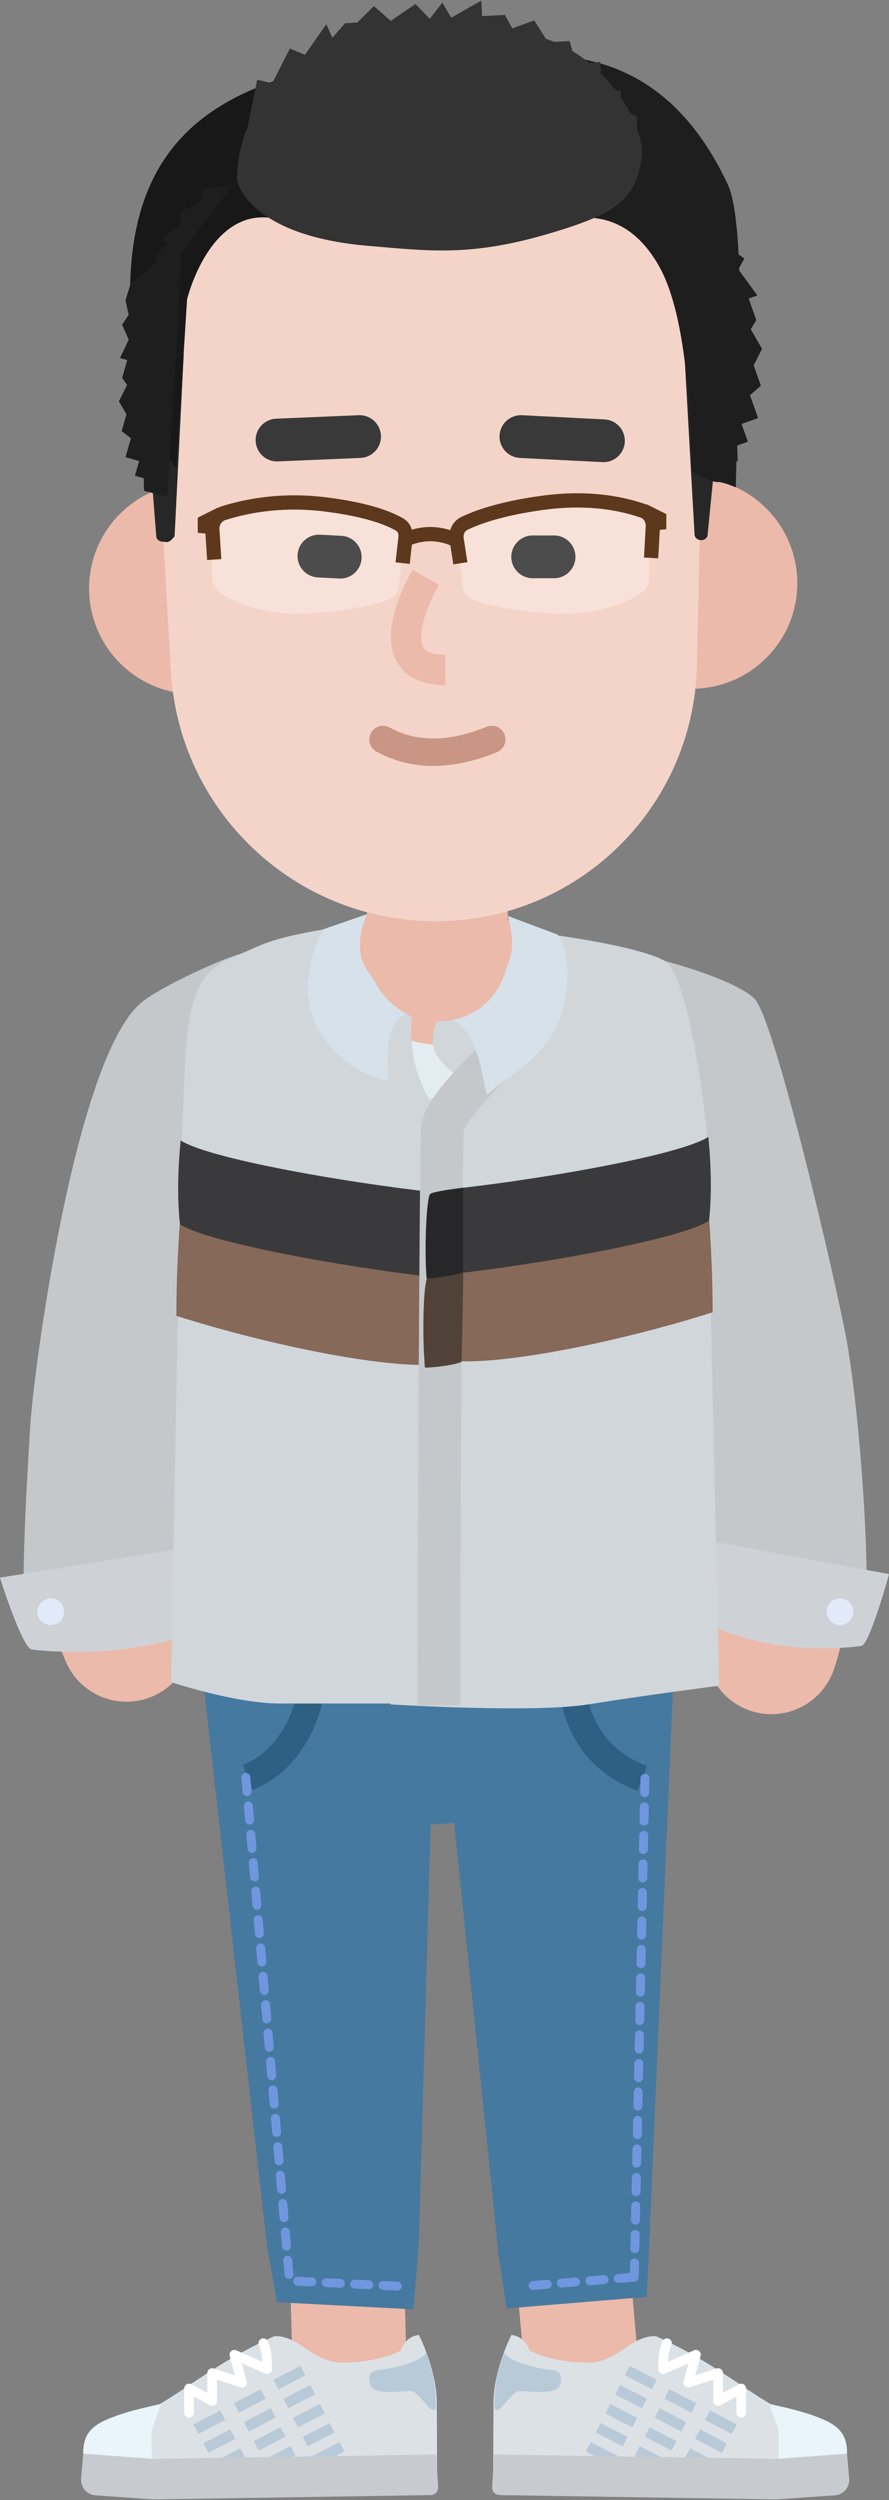 <?xml version="1.0" encoding="UTF-8"?>
<svg width="499px" height="1403px" viewBox="0 0 499 1403" version="1.1" xmlns="http://www.w3.org/2000/svg" xmlns:xlink="http://www.w3.org/1999/xlink">
    <rect x="0" y="0" width="499" height="1403" fill="#808080" stroke="none"/>
    <!-- Generator: Sketch 55.2 (78181) - https://sketchapp.com -->
    <title>gee_me_096</title>
    <desc>Created with Sketch.</desc>
    <g id="GEE!-ME" stroke="none" stroke-width="1" fill="none" fill-rule="evenodd">
        <g id="gee_me_096" transform="translate(-351, -99)" fill-rule="nonzero">
            <g transform="translate(351, 99)">
                <g id="lower-limb" transform="translate(45.492, 908)">
                    <path d="M188.653,115.92 C252.436,115.92 304.143,91.43 304.143,61.214 C304.143,31.001 252.436,6.508 188.653,6.508 C124.869,6.508 73.162,31.001 73.162,61.214 C73.162,91.43 124.869,115.92 188.653,115.92 Z" id="Path" fill="#46799F"></path>
                    <path d="M235.634,272.337 L250.634,440.837 C252.201,458.441 267.742,471.441 285.345,469.874 C302.949,468.307 315.949,452.766 314.382,435.163 L299.382,266.663 C297.815,249.059 282.274,236.059 264.67,237.626 C247.067,239.193 234.067,254.734 235.634,272.337 Z" id="Path" fill="#EBBAAA"></path>
                    <path d="M114.518,269.895 L118.518,412.895 C119.013,430.561 133.734,444.482 151.401,443.987 C169.067,443.493 182.988,428.771 182.493,411.105 L178.493,268.105 C177.999,250.439 163.277,236.518 145.611,237.013 C127.945,237.507 114.024,252.229 114.518,269.895 Z" id="Path" fill="#EBBAAA"></path>
                    <path d="M12.272,492.26 C12.071,469.31 15.198,455.35 35.147,445.98 C55.097,436.6 73.888,418.57 108.402,403.11 C108.402,403.11 112.945,402.25 120.34,406.25 C126.651,409.67 134.756,418.04 146.97,417.93 C160.233,417.81 172.051,415 179.394,411.15 C182.567,402.46 189.604,402.4 189.604,402.4 C189.604,402.4 199.514,421.26 199.679,440.21 C199.844,459.16 199.827,490.63 199.827,490.63 L12.272,492.26 Z" id="Path" fill="#DCE1E6"></path>
                    <path d="M87.154,410.993 C85.067,410.072 82.846,411.99 83.452,414.19 L86.448,425.052 L74.442,421.174 C72.694,420.61 70.903,421.913 70.903,423.75 L70.903,434.905 L61.906,430.03 C60.103,429.053 57.91,430.359 57.91,432.41 L57.91,445.95 C57.91,447.445 59.122,448.657 60.617,448.657 C62.112,448.657 63.324,447.445 63.324,445.95 L63.324,436.955 L72.32,441.83 C74.124,442.807 76.317,441.501 76.317,439.45 L76.317,427.469 L89.56,431.746 C91.61,432.408 93.574,430.527 93.001,428.45 L90.188,418.249 L103.375,424.067 C105.165,424.856 107.175,423.546 107.175,421.59 L107.172,420.564 L107.162,419.466 C107.119,416.29 106.955,414.14 106.492,411.611 C106.11,409.528 105.551,407.614 104.776,405.87 C104.169,404.504 102.569,403.889 101.203,404.497 C99.837,405.104 99.222,406.704 99.829,408.07 C100.417,409.392 100.858,410.901 101.167,412.587 C101.424,413.992 101.576,415.292 101.662,416.821 L101.691,417.406 L87.154,410.993 Z" id="Path" fill="#FFFFFF"></path>
                    <path d="M193.794,412.38 C189.941,417.61 176.049,420.74 170.822,421.51 C165.596,422.28 159.995,421.61 162.236,430.25 C163.821,436.36 179.051,433.89 185.006,433.84 C189.848,433.8 196.638,448.43 199.166,443.46 C199.166,426.46 195.959,417.26 193.794,412.38 Z" id="Path" fill="#B8CAD8"></path>
                    <path d="M19.819,447.73 C25.94,445.51 32.422,443.83 44.849,441.02 L39.568,456.22 L39.719,473.55 L4.347,473.85 C2.903,473.87 0.324,471.94 1.555,464.13 C3.094,454.38 11.122,450.89 19.819,447.73 Z" id="Path" fill="#EAF4FB"></path>
                    <path d="M63.139,452.589 L65.926,457.902 L80.98,450.004 L78.193,444.691 L63.139,452.589 Z M68.714,463.215 L71.501,468.529 L86.555,460.631 L83.768,455.318 L68.714,463.215 Z M74.288,473.842 L77.076,479.155 L92.13,471.257 L89.343,465.944 L74.288,473.842 Z" id="Path" fill="#B8CAD8"></path>
                    <path d="M85.836,440.691 L88.617,446.007 L103.68,438.126 L100.898,432.809 L85.836,440.691 Z M91.399,451.323 L94.181,456.639 L109.243,448.758 L106.462,443.442 L91.399,451.323 Z M96.962,461.956 L99.744,467.272 L114.807,459.391 L112.025,454.074 L96.962,461.956 Z M102.526,472.588 L105.307,477.904 L120.37,470.023 L117.588,464.707 L102.526,472.588 Z" id="Path" fill="#B8CAD8"></path>
                    <path d="M108.04,427.502 L110.78,432.839 L125.904,425.076 L123.164,419.738 L108.04,427.502 Z M113.52,438.177 L116.26,443.515 L131.384,435.752 L128.644,430.414 L113.52,438.177 Z M119,448.853 L121.74,454.191 L136.864,446.428 L134.124,441.09 L119,448.853 Z M124.48,459.529 L127.22,464.867 L142.344,457.103 L139.604,451.765 L124.48,459.529 Z M129.96,470.204 L132.7,475.542 L147.824,467.779 L145.084,462.441 L129.96,470.204 Z" id="Path" fill="#B8CAD8"></path>
                    <path d="M200.42,487.67 L199.393,469.44 L40.788,471.91 L1.241,469.01 L0.033,482.98 C-0.384,487.81 3.234,492.04 8.065,492.37 L40.986,494.65 L196.163,492.24 C198.624,492.2 200.559,490.12 200.42,487.67 Z" id="Path" fill="#C7CBCF"></path>
                    <path d="M418.92,492.26 C419.12,469.31 415.994,455.35 396.044,445.98 C376.094,436.6 357.303,418.57 322.789,403.11 C322.789,403.11 318.246,402.25 310.851,406.25 C304.541,409.67 296.435,418.04 284.221,417.93 C270.959,417.81 259.14,415 251.797,411.15 C248.625,402.46 241.587,402.4 241.587,402.4 C241.587,402.4 231.678,421.26 231.512,440.21 C231.347,459.16 231.363,490.63 231.363,490.63 L418.92,492.26 Z" id="Path" fill="#DCE1E6"></path>
                    <path d="M338.19,428.45 C337.617,430.527 339.581,432.408 341.631,431.746 L354.874,427.469 L354.874,439.45 C354.874,441.501 357.067,442.807 358.87,441.83 L367.867,436.955 L367.867,445.95 C367.867,447.445 369.079,448.657 370.574,448.657 C372.069,448.657 373.281,447.445 373.281,445.95 L373.281,432.41 C373.281,430.359 371.088,429.053 369.284,430.03 L360.288,434.905 L360.288,423.75 C360.288,421.913 358.497,420.61 356.749,421.174 L344.743,425.052 L347.739,414.19 C348.346,411.99 346.125,410.072 344.037,410.993 L329.5,417.406 C329.578,415.615 329.734,414.168 330.024,412.587 C330.333,410.901 330.774,409.393 331.362,408.07 C331.97,406.704 331.355,405.104 329.989,404.497 C328.623,403.889 327.023,404.504 326.416,405.87 C325.64,407.613 325.081,409.528 324.699,411.61 C324.139,414.665 324.016,417.167 324.016,421.59 C324.016,423.546 326.026,424.856 327.815,424.067 L341.004,418.249 L338.19,428.45 Z" id="Path" fill="#FFFFFF"></path>
                    <path d="M237.398,412.38 C241.25,417.61 255.142,420.74 260.369,421.51 C265.596,422.28 271.196,421.61 268.955,430.25 C267.371,436.36 252.14,433.89 246.185,433.84 C241.344,433.8 234.554,448.43 232.025,443.46 C232.025,426.46 235.232,417.26 237.398,412.38 Z" id="Path" fill="#B8CAD8"></path>
                    <path d="M411.372,447.73 C405.252,445.51 398.77,443.83 386.342,441.02 L391.624,456.22 L391.472,473.55 L426.845,473.85 C428.288,473.87 430.868,471.94 429.637,464.13 C428.098,454.38 420.069,450.89 411.372,447.73 Z" id="Path" fill="#EAF4FB"></path>
                    <path d="M352.999,444.691 L350.211,450.004 L365.265,457.902 L368.053,452.589 L352.999,444.691 Z M347.424,455.317 L344.636,460.631 L359.69,468.528 L362.478,463.215 L347.424,455.317 Z M341.849,465.944 L339.061,471.257 L354.115,479.155 L356.903,473.842 L341.849,465.944 Z" id="Path" fill="#B8CAD8"></path>
                    <path d="M330.293,432.809 L327.511,438.126 L342.574,446.007 L345.355,440.691 L330.293,432.809 Z M324.729,443.442 L321.948,448.758 L337.01,456.639 L339.792,451.323 L324.729,443.442 Z M319.166,454.074 L316.384,459.391 L331.447,467.272 L334.229,461.956 L319.166,454.074 Z M313.603,464.707 L310.821,470.023 L325.884,477.904 L328.665,472.588 L313.603,464.707 Z" id="Path" fill="#B8CAD8"></path>
                    <path d="M308.027,419.738 L305.287,425.076 L320.411,432.839 L323.151,427.502 L308.027,419.738 Z M302.547,430.414 L299.807,435.752 L314.931,443.515 L317.671,438.177 L302.547,430.414 Z M297.067,441.09 L294.327,446.428 L309.451,454.191 L312.191,448.853 L297.067,441.09 Z M291.587,451.765 L288.847,457.103 L303.971,464.867 L306.711,459.529 L291.587,451.765 Z M286.107,462.441 L283.367,467.779 L298.491,475.542 L301.231,470.204 L286.107,462.441 Z" id="Path" fill="#B8CAD8"></path>
                    <path d="M230.771,487.67 L231.798,469.44 L390.404,471.91 L429.95,469.01 L431.158,482.98 C431.575,487.81 427.957,492.04 423.126,492.37 L390.205,494.65 L235.028,492.24 C232.567,492.2 230.633,490.12 230.771,487.67 Z" id="Path" fill="#C7CBCF"></path>
                    <polygon id="Path" fill="#46799F" points="64.506 0 199.506 0 189.506 353.5 186.506 388 110.006 384 104.506 353.5"></polygon>
                    <path d="M121.101,42.319 C120.135,48.383 117.182,56.394 112.811,63.387 C107.242,72.297 99.88,78.966 90.784,82.512 L96.232,96.488 C108.58,91.674 118.354,82.819 125.53,71.338 C130.981,62.617 134.636,52.704 135.914,44.681 L121.101,42.319 Z" id="Path" fill="#2F5F83"></path>
                    <polygon id="Path" fill="#46799F" points="198.221 6.021 333.678 6.021 319.007 350 317.506 381 239.007 387.5 234.507 359"></polygon>
                    <path d="M268.509,35.81 C268.272,45.199 271.062,56.876 276.829,67.236 C284.311,80.676 296.166,91.148 312.451,97.051 L317.563,82.949 C304.771,78.312 295.704,70.303 289.935,59.94 C285.49,51.955 283.334,42.931 283.505,36.19 L268.509,35.81 Z" id="Path" fill="#2F5F83"></path>
                    <path d="M309.304,367.508 L301.33,368.162 C299.954,368.275 298.93,369.482 299.043,370.858 C299.156,372.234 300.363,373.258 301.739,373.145 L309.712,372.492 C311.088,372.379 312.112,371.172 312,369.796 C311.887,368.42 310.68,367.396 309.304,367.508 Z M293.357,368.815 L285.384,369.469 C284.008,369.582 282.984,370.789 283.096,372.165 C283.209,373.541 284.416,374.565 285.792,374.452 L293.766,373.799 C295.142,373.686 296.166,372.479 296.053,371.103 C295.94,369.727 294.733,368.703 293.357,368.815 Z M277.411,370.123 L269.437,370.776 C268.061,370.889 267.037,372.096 267.15,373.472 C267.263,374.848 268.47,375.872 269.846,375.759 L277.819,375.106 C279.195,374.993 280.219,373.786 280.107,372.41 C279.994,371.034 278.787,370.01 277.411,370.123 Z M261.464,371.43 L253.491,372.083 C252.115,372.196 251.091,373.403 251.203,374.779 C251.316,376.155 252.523,377.179 253.899,377.066 L261.873,376.413 C263.249,376.3 264.273,375.093 264.16,373.717 C264.047,372.341 262.84,371.317 261.464,371.43 Z" id="Path" fill="#7096E0"></path>
                    <path d="M177.633,372.503 L169.643,372.104 C168.264,372.035 167.09,373.097 167.021,374.476 C166.952,375.855 168.014,377.028 169.393,377.097 L177.383,377.497 C178.762,377.566 179.936,376.504 180.005,375.125 C180.074,373.746 179.012,372.572 177.633,372.503 Z M161.653,371.704 L153.663,371.305 C152.284,371.236 151.11,372.298 151.041,373.677 C150.972,375.056 152.034,376.229 153.413,376.298 L161.403,376.698 C162.782,376.767 163.956,375.705 164.025,374.326 C164.094,372.947 163.032,371.773 161.653,371.704 Z M145.673,370.905 L137.683,370.506 C136.304,370.437 135.13,371.499 135.061,372.878 C134.992,374.257 136.054,375.43 137.433,375.499 L145.423,375.899 C146.802,375.968 147.976,374.906 148.045,373.527 C148.114,372.148 147.052,370.974 145.673,370.905 Z M129.693,370.106 L121.703,369.707 C120.324,369.638 119.15,370.7 119.081,372.079 C119.012,373.458 120.074,374.631 121.453,374.7 L129.443,375.1 C130.822,375.169 131.996,374.107 132.065,372.728 C132.134,371.349 131.072,370.175 129.693,370.106 Z" id="Path" fill="#7096E0"></path>
                    <path d="M314.008,89.946 L313.837,97.945 C313.808,99.325 314.903,100.468 316.283,100.498 C317.663,100.527 318.806,99.432 318.836,98.052 L319.007,90.054 C319.037,88.673 317.942,87.53 316.561,87.501 C315.181,87.471 314.038,88.566 314.008,89.946 Z M313.666,105.943 L313.494,113.941 C313.465,115.321 314.56,116.464 315.94,116.494 C317.321,116.523 318.464,115.428 318.493,114.048 L318.665,106.05 C318.694,104.669 317.599,103.526 316.219,103.497 C314.838,103.467 313.695,104.562 313.666,105.943 Z M313.323,121.939 L313.152,129.937 C313.122,131.318 314.217,132.461 315.597,132.49 C316.978,132.52 318.121,131.425 318.15,130.044 L318.322,122.046 C318.351,120.666 317.256,119.523 315.876,119.493 C314.496,119.464 313.353,120.559 313.323,121.939 Z M312.98,137.935 L312.809,145.934 C312.779,147.314 313.874,148.457 315.255,148.487 C316.635,148.516 317.778,147.421 317.808,146.041 L317.979,138.043 C318.009,136.662 316.914,135.519 315.533,135.49 C314.153,135.46 313.01,136.555 312.98,137.935 Z M312.637,153.932 L312.466,161.93 C312.436,163.31 313.531,164.453 314.912,164.483 C316.292,164.512 317.435,163.417 317.465,162.037 L317.636,154.039 C317.666,152.658 316.571,151.515 315.19,151.486 C313.81,151.456 312.667,152.551 312.637,153.932 Z M312.295,169.928 L312.123,177.926 C312.094,179.307 313.189,180.45 314.569,180.479 C315.949,180.509 317.092,179.414 317.122,178.033 L317.293,170.035 C317.323,168.655 316.228,167.512 314.848,167.482 C313.467,167.453 312.324,168.548 312.295,169.928 Z M311.952,185.924 L311.78,193.923 C311.751,195.303 312.846,196.446 314.226,196.476 C315.607,196.505 316.75,195.41 316.779,194.03 L316.951,186.032 C316.98,184.651 315.885,183.508 314.505,183.479 C313.124,183.449 311.981,184.544 311.952,185.924 Z M311.609,201.921 L311.438,209.919 C311.408,211.299 312.503,212.442 313.884,212.472 C315.264,212.501 316.407,211.406 316.437,210.026 L316.608,202.028 C316.637,200.647 315.542,199.504 314.162,199.475 C312.782,199.445 311.639,200.54 311.609,201.921 Z M311.266,217.917 L311.095,225.915 C311.065,227.296 312.16,228.439 313.541,228.468 C314.921,228.498 316.064,227.403 316.094,226.022 L316.265,218.024 C316.295,216.644 315.2,215.501 313.819,215.471 C312.439,215.442 311.296,216.537 311.266,217.917 Z M310.923,233.913 L310.752,241.912 C310.723,243.292 311.818,244.435 313.198,244.465 C314.578,244.494 315.721,243.399 315.751,242.019 L315.922,234.021 C315.952,232.64 314.857,231.497 313.476,231.468 C312.096,231.438 310.953,232.533 310.923,233.913 Z M310.581,249.91 L310.409,257.908 C310.38,259.288 311.475,260.431 312.855,260.461 C314.236,260.49 315.379,259.395 315.408,258.015 L315.58,250.017 C315.609,248.636 314.514,247.493 313.134,247.464 C311.753,247.434 310.61,248.529 310.581,249.91 Z M310.238,265.906 L310.067,273.904 C310.037,275.285 311.132,276.428 312.512,276.457 C313.893,276.487 315.036,275.392 315.065,274.011 L315.237,266.013 C315.266,264.633 314.171,263.49 312.791,263.46 C311.411,263.431 310.268,264.526 310.238,265.906 Z M309.895,281.902 L309.724,289.901 C309.694,291.281 310.789,292.424 312.17,292.454 C313.55,292.483 314.693,291.388 314.723,290.008 L314.894,282.009 C314.924,280.629 313.829,279.486 312.448,279.457 C311.068,279.427 309.925,280.522 309.895,281.902 Z M309.552,297.899 L309.381,305.897 C309.351,307.277 310.446,308.42 311.827,308.45 C313.207,308.479 314.35,307.384 314.38,306.004 L314.551,298.006 C314.581,296.625 313.486,295.482 312.105,295.453 C310.725,295.423 309.582,296.518 309.552,297.899 Z M309.21,313.895 L309.038,321.893 C309.009,323.274 310.104,324.417 311.484,324.446 C312.864,324.476 314.007,323.381 314.037,322 L314.208,314.002 C314.238,312.622 313.143,311.479 311.763,311.449 C310.382,311.42 309.239,312.515 309.21,313.895 Z M308.867,329.891 L308.695,337.89 C308.666,339.27 309.761,340.413 311.141,340.443 C312.522,340.472 313.665,339.377 313.694,337.997 L313.866,329.998 C313.895,328.618 312.8,327.475 311.42,327.445 C310.039,327.416 308.896,328.511 308.867,329.891 Z M308.524,345.888 L308.353,353.886 C308.323,355.266 309.418,356.409 310.799,356.439 C312.179,356.468 313.322,355.373 313.351,353.993 L313.523,345.995 C313.552,344.614 312.457,343.471 311.077,343.442 C309.697,343.412 308.554,344.507 308.524,345.888 Z M308.181,361.884 L308.01,369.882 C307.98,371.263 309.075,372.406 310.456,372.435 C311.836,372.465 312.979,371.37 313.009,369.989 L313.18,361.991 C313.21,360.611 312.115,359.468 310.734,359.438 C309.354,359.409 308.211,360.504 308.181,361.884 Z" id="Path" fill="#7096E0"></path>
                    <path d="M90.017,89.716 L90.708,97.686 C90.828,99.062 92.04,100.08 93.415,99.961 C94.791,99.841 95.809,98.63 95.69,97.254 L94.999,89.284 C94.879,87.908 93.667,86.89 92.292,87.009 C90.916,87.129 89.898,88.34 90.017,89.716 Z M91.4,105.656 L92.091,113.626 C92.21,115.002 93.422,116.02 94.798,115.901 C96.173,115.782 97.191,114.57 97.072,113.194 L96.381,105.224 C96.262,103.849 95.05,102.83 93.674,102.95 C92.299,103.069 91.28,104.281 91.4,105.656 Z M92.782,121.596 L93.473,129.566 C93.593,130.942 94.804,131.96 96.18,131.841 C97.556,131.722 98.574,130.51 98.455,129.134 L97.763,121.164 C97.644,119.789 96.432,118.77 95.057,118.89 C93.681,119.009 92.663,120.221 92.782,121.596 Z M94.165,137.537 L94.856,145.507 C94.975,146.882 96.187,147.901 97.562,147.781 C98.938,147.662 99.956,146.45 99.837,145.075 L99.146,137.104 C99.027,135.729 97.815,134.711 96.439,134.83 C95.064,134.949 94.045,136.161 94.165,137.537 Z M95.547,153.477 L96.238,161.447 C96.357,162.822 97.569,163.841 98.945,163.721 C100.32,163.602 101.339,162.39 101.219,161.015 L100.528,153.045 C100.409,151.669 99.197,150.651 97.822,150.77 C96.446,150.889 95.428,152.101 95.547,153.477 Z M96.929,169.417 L97.621,177.387 C97.74,178.762 98.952,179.781 100.327,179.662 C101.703,179.542 102.721,178.33 102.602,176.955 L101.911,168.985 C101.791,167.609 100.58,166.591 99.204,166.71 C97.828,166.829 96.81,168.041 96.929,169.417 Z M98.312,185.357 L99.003,193.327 C99.122,194.703 100.334,195.721 101.71,195.602 C103.085,195.482 104.104,194.271 103.984,192.895 L103.293,184.925 C103.174,183.549 101.962,182.531 100.586,182.65 C99.211,182.77 98.192,183.981 98.312,185.357 Z M99.694,201.297 L100.385,209.267 C100.505,210.643 101.717,211.661 103.092,211.542 C104.468,211.423 105.486,210.211 105.367,208.835 L104.676,200.865 C104.556,199.49 103.344,198.471 101.969,198.591 C100.593,198.71 99.575,199.922 99.694,201.297 Z M101.077,217.237 L101.768,225.207 C101.887,226.583 103.099,227.601 104.475,227.482 C105.85,227.363 106.868,226.151 106.749,224.775 L106.058,216.805 C105.939,215.43 104.727,214.411 103.351,214.531 C101.976,214.65 100.957,215.862 101.077,217.237 Z M102.459,233.178 L103.15,241.148 C103.27,242.523 104.481,243.542 105.857,243.422 C107.232,243.303 108.251,242.091 108.132,240.716 L107.44,232.745 C107.321,231.37 106.109,230.352 104.734,230.471 C103.358,230.59 102.34,231.802 102.459,233.178 Z M103.841,249.118 L104.533,257.088 C104.652,258.463 105.864,259.482 107.239,259.362 C108.615,259.243 109.633,258.031 109.514,256.656 L108.823,248.686 C108.703,247.31 107.492,246.292 106.116,246.411 C104.741,246.53 103.722,247.742 103.841,249.118 Z M105.224,265.058 L105.915,273.028 C106.034,274.403 107.246,275.422 108.622,275.303 C109.997,275.183 111.016,273.971 110.896,272.596 L110.205,264.626 C110.086,263.25 108.874,262.232 107.499,262.351 C106.123,262.47 105.105,263.682 105.224,265.058 Z M106.606,280.998 L107.298,288.968 C107.417,290.344 108.629,291.362 110.004,291.243 C111.38,291.123 112.398,289.912 112.279,288.536 L111.588,280.566 C111.468,279.19 110.257,278.172 108.881,278.291 C107.505,278.411 106.487,279.622 106.606,280.998 Z M107.989,296.938 L108.68,304.908 C108.799,306.284 110.011,307.302 111.387,307.183 C112.762,307.064 113.781,305.852 113.661,304.476 L112.97,296.506 C112.851,295.131 111.639,294.112 110.263,294.232 C108.888,294.351 107.869,295.563 107.989,296.938 Z M109.371,312.878 L110.062,320.848 C110.182,322.224 111.393,323.242 112.769,323.123 C114.145,323.004 115.163,321.792 115.044,320.416 L114.352,312.446 C114.233,311.071 113.021,310.052 111.646,310.172 C110.27,310.291 109.252,311.503 109.371,312.878 Z M110.754,328.819 L111.445,336.789 C111.564,338.164 112.776,339.183 114.151,339.063 C115.527,338.944 116.545,337.732 116.426,336.357 L115.735,328.386 C115.616,327.011 114.404,325.993 113.028,326.112 C111.653,326.231 110.634,327.443 110.754,328.819 Z M112.136,344.759 L112.827,352.729 C112.947,354.104 114.158,355.123 115.534,355.003 C116.909,354.884 117.928,353.672 117.809,352.297 L117.117,344.327 C116.998,342.951 115.786,341.933 114.411,342.052 C113.035,342.171 112.017,343.383 112.136,344.759 Z M113.518,360.699 L114.21,368.669 C114.329,370.044 115.541,371.063 116.916,370.944 C118.292,370.824 119.31,369.612 119.191,368.237 L118.5,360.267 C118.38,358.891 117.169,357.873 115.793,357.992 C114.418,358.111 113.399,359.323 113.518,360.699 Z" id="Path" fill="#7096E0"></path>
                </g>
                <g id="upper-limb" transform="translate(0, 510)">
                    <path d="M51.756,149.095 C34.044,183.773 23.829,236.018 21.495,292.205 C19.267,345.842 24.55,395.225 37.317,423.312 C45.774,441.915 67.71,450.14 86.312,441.684 C104.729,433.312 112.975,411.729 104.932,393.248 L104.684,392.689 C97.861,377.679 93.645,338.273 95.431,295.277 C97.343,249.263 105.53,207.028 117.3,183.464 L117.657,182.756 C126.953,164.558 119.735,142.27 101.537,132.975 C83.339,123.68 61.051,130.897 51.756,149.095 Z" id="Path" fill="#EBBAAA"></path>
                    <path d="M367.495,159.366 C385.403,191.114 397.874,240.534 402.698,294.528 C406.827,340.725 404.462,384.461 398.412,401.837 L398.228,402.355 C391.244,421.559 401.151,442.788 420.355,449.772 C439.559,456.755 460.789,446.849 467.772,427.644 C478.468,398.233 481.456,344.474 476.405,287.942 C470.725,224.385 455.827,165.342 431.947,123.009 C421.907,105.211 399.34,98.922 381.542,108.961 C363.744,119.001 357.455,141.568 367.495,159.366 Z" id="Path" fill="#EBBAAA"></path>
                    <path d="M82,74.5 C82,51 133.5,27.016 169.5,15.61 L216.5,0.016 C223.045,-0.19 268.017,1.68 274.5,2.576 L347.5,27.016 C382.091,31.798 435.484,46.754 432,81.5 L394.548,234.299 L398,431 C398.072,432.814 315.314,443.093 313.5,443 L176,434.28 L101.5,430.93 C99.758,430.837 98.856,425.742 99,424 L109.008,215.88 L82,74.5 Z" id="Path" fill="#EBBAAA"></path>
                    <path d="M423.5,50.5 C414.3,41.3 384,32 370,28.5 C378.833,146.5 397.3,385.5 400.5,397.5 C404.5,412.5 475,417 483,411 C491,405 484,290 475,241 C469.388,210.447 435,62 423.5,50.5 Z" id="Path" fill="#C5C8CB"></path>
                    <path d="M483.65,413.616 C487.402,412.821 496.015,384.47 499,373.375 L394.105,354 C392.826,364.102 390.438,385.994 391.12,392.75 C391.973,401.196 411.588,408.648 432.908,412.622 C454.228,416.597 478.959,414.61 483.65,413.616 Z" id="Path" fill="#CED2D7"></path>
                    <path d="M78.918,52.983 C88.435,44.73 122.894,28.497 136,25 C127.731,142.909 103.444,387.723 100.449,399.714 C96.704,414.703 24.489,419.995 17,414 C9.511,408.005 15.128,320.976 17,290 C18.872,259.024 42,85 78.918,52.983 Z" id="Path" fill="#C5C8CB"></path>
                    <path d="M17.625,415.616 C13.316,414.821 3.427,386.47 -1.84741111e-13,375.375 L120.435,356 C121.904,366.102 124.645,387.994 123.862,394.75 C122.883,403.196 100.362,410.648 75.884,414.622 C51.405,418.597 23.01,416.61 17.625,415.616 Z" id="Path" fill="#CED2D7"></path>
                    <path d="M273.177,70.779 C253.977,81.179 231.177,75.112 222.177,70.779 C199.511,107.779 152.977,183.179 148.177,188.779 C142.177,195.779 290.177,211.779 307.177,211.779 C324.177,211.779 297.177,57.779 273.177,70.779 Z" id="Path" fill="#E3ECF1"></path>
                    <path d="M234,91 C229,76.5 231.5,56.5 231.5,56.5 L209,64 L182,11.5 C150.833,17 149.5,19 127,29 C100.159,40.929 105.5,81 101.5,135.5 L96,434 C96,434 132,446 157,446 L219.5,446 L241.5,107.5 C241.5,107.5 239,105.5 234,91 Z" id="Path" fill="#D1D6DB"></path>
                    <path d="M253.174,91 C240.174,80.5 242.34,72.167 244.674,64 L249.174,61 L282.174,57 L313.174,15 C313.174,15 357.674,21 372.674,29 C387.674,37 396.674,124.5 396.674,124.5 L403.674,436 C403.674,436 361.174,441.5 330.174,446.5 C299.174,451.5 219.174,446.5 219.174,446.5 C217.841,341.833 224.209,116.364 237.174,109.5 C254.174,100.5 256.174,93.423 253.174,91 Z" id="Path" fill="#D1D6DB"></path>
                    <path d="M397.602,128 C380.458,139.231 289.985,154.072 245.261,158.083 C242.155,172.457 242,190.172 242,201.705 C251.783,213.236 328.654,200.2 397.602,178.64 C399.466,163.599 399.466,147.554 397.602,128 Z" id="Path" fill="#3A3A3C"></path>
                    <path d="M398.141,175 C381.04,186.302 289.865,201.743 245.253,205.779 C242.155,220.244 242,238.072 242,249.677 C251.759,261.282 331.224,248.163 400,226.467 C400,205.779 399.071,189.633 398.141,175 Z" id="Path" fill="#866959"></path>
                    <path d="M101.398,130 C118.542,141.231 209.015,156.072 253.739,160.083 C256.845,174.457 257,192.172 257,203.705 C247.217,215.236 170.346,202.2 101.398,180.64 C99.534,165.599 99.534,149.554 101.398,130 Z" id="Path" fill="#3A3A3C"></path>
                    <path d="M100.859,177 C117.96,188.302 209.135,203.743 253.747,207.779 C256.845,222.244 257,240.072 257,251.677 C247.241,263.282 167.776,250.163 99,228.467 C99,207.779 99.929,191.633 100.859,177 Z" id="Path" fill="#866959"></path>
                    <path d="M260.221,125.273 L260.243,124.911 L260.258,124.863 C260.328,124.611 260.455,124.265 260.642,123.84 C261.121,122.752 261.888,121.39 262.93,119.813 C265.066,116.578 268.173,112.705 272.167,108.251 C273.974,106.236 275.945,104.121 278.118,101.857 L279.675,100.245 L281.532,98.345 C282.647,97.211 283.827,96.021 285.129,94.719 L292.874,86.997 L294.558,85.299 C299.398,80.391 301.361,78.11 302.733,75.366 L281.267,64.633 C281.353,64.461 281.431,64.317 281.503,64.193 L281.689,63.89 L281.638,63.955 C281.437,64.211 281.125,64.576 280.712,65.035 L280.182,65.616 L279.468,66.378 C278.956,66.919 278.371,67.524 277.699,68.21 L275.771,70.159 L268.141,77.766 L265.449,80.474 C264.257,81.679 263.143,82.816 262.051,83.944 L261.583,84.427 C258.928,87.178 256.52,89.751 254.299,92.228 L253.307,93.341 L252.342,94.437 C242.353,105.864 236.871,114.624 236.3,123.201 C235.502,135.158 234.273,388.016 234.273,447 L258.273,447 L258.279,439.216 C258.37,370.592 259.509,141.003 260.221,125.273 Z" id="Path" fill="#C5C8CB"></path>
                    <path d="M241.5,160 C244,158.5 254.333,157.333 260,156.5 L260,204.5 C260,205.7 246.667,208 239.5,208 C238,190.5 239.5,161.2 241.5,160 Z" id="Path" fill="#272729"></path>
                    <path d="M239.609,207.5 C242,207.5 254.391,206 260,204 C260,219.5 259.109,252.8 259.109,254 C259.109,255.2 245.667,257.5 238.5,257.5 C237,240 237.501,213.5 239.609,207.5 Z" id="Path" fill="#514239"></path>
                    <path d="M286,28.5 C289.439,17.124 286,9 285,4 L313,14.5 C313,14.5 322.5,26.5 316.5,54 C309.927,84.127 280.857,96 274,104 C271,107.5 272,65 249,60.5 C259.5,58 279.5,50 286,28.5 Z" id="Path" fill="#D7E1E9"></path>
                    <path d="M206.052,34.5 C199,24.5 202.658,10.474 206.052,3 L181.5,11.5 C181.5,11.5 167.382,35.808 175.014,59.301 C184.5,88.5 218.294,99.051 218,95.5 C215,59.301 226.989,60.65 232,56 C223.5,54 215.424,47.789 206.052,34.5 Z" id="Path" fill="#D7E1E9"></path>
                    <circle id="Oval" fill="#E2E9F9" cx="471.5" cy="394.5" r="7.5"></circle>
                    <circle id="Oval" fill="#E2E9F9" cx="28.5" cy="394.5" r="7.5"></circle>
                </g>
                <g id="head" transform="translate(49.998, 0.322)">
                    <rect id="Rectangle" fill="#EBBAAA" x="156.002" y="459.678" width="79" height="113" rx="37.911"></rect>
                    <path d="M338.267,386.211 C370.999,386.211 397.533,359.677 397.533,326.945 C397.533,294.213 370.999,267.678 338.267,267.678 C305.535,267.678 279,294.213 279,326.945 C279,359.677 305.535,386.211 338.267,386.211 Z" id="Path" fill="#EBBAAA"></path>
                    <path d="M59.267,389.211 C26.535,389.211 4.26325641e-13,362.677 4.26325641e-13,329.945 C4.26325641e-13,297.213 26.535,270.678 59.267,270.678 C91.999,270.678 118.533,297.213 118.533,329.945 C118.533,362.677 91.999,389.211 59.267,389.211 Z" id="Path" fill="#EBBAAA"></path>
                    <path d="M41.002,216.48 C41.002,132.642 108.966,64.678 192.804,64.678 C277.957,64.678 346.453,134.706 344.569,219.838 L341.176,373.213 C339.412,452.955 274.263,516.678 194.502,516.678 C115.634,516.678 50.462,455.148 45.933,376.41 L41.002,290.678 L41.002,216.48 Z" id="Path" fill="#F4D4C9"></path>
                    <path d="M161.263,421.409 C180.851,432.291 203.971,432.009 228.917,421.804 C232.853,420.194 234.738,415.698 233.128,411.763 C231.518,407.827 227.022,405.941 223.086,407.552 C202.158,416.113 183.842,416.337 168.741,407.947 C165.024,405.882 160.336,407.221 158.271,410.939 C156.206,414.656 157.545,419.344 161.263,421.409 Z" id="Path" fill="#C99584"></path>
                    <path d="M31.001,214.678 C29.99,205.295 37.967,190.678 44.502,190.678 C51.283,190.678 53.642,195.207 53.001,201.061 L48.002,300.594 C44.502,305.178 43.338,303.678 41.427,303.678 C39.43,303.678 37.796,302.316 37.711,300.594 L31.001,214.678 Z" id="Path" fill="#272727"></path>
                    <path d="M356.899,201.174 C357.453,195.549 352.553,190.594 346.118,190.262 C339.442,189.918 333.957,194.679 334.288,200.534 L339.864,299.731 C339.958,301.389 341.47,302.723 343.352,302.82 C345.318,302.922 346.997,301.65 347.169,299.941 L356.899,201.174 Z" id="Path" fill="#272727"></path>
                    <path d="M241.782,256.662 L288.11,259.023 C294.729,259.361 300.368,254.269 300.705,247.65 C301.043,241.031 295.95,235.392 289.332,235.055 L243.004,232.694 C236.385,232.356 230.746,237.448 230.408,244.067 C230.071,250.686 235.163,256.325 241.782,256.662 Z" id="Path" fill="#393939"></path>
                    <path d="M151.332,232.689 L104.985,234.646 C98.363,234.925 93.222,240.52 93.501,247.141 C93.781,253.763 99.376,258.904 105.997,258.624 L152.344,256.667 C158.966,256.388 164.107,250.793 163.827,244.172 C163.548,237.55 157.953,232.409 151.332,232.689 Z" id="Path" fill="#393939"></path>
                    <path d="M181.608,319.487 C174.483,332.058 169.649,345.198 169.42,356.267 C169.068,373.318 179.796,384.178 200.002,384.178 L200.002,367.178 C193.986,367.178 190.385,365.975 188.549,364.116 C187.106,362.655 186.342,360.246 186.417,356.618 C186.575,348.985 190.541,338.202 196.398,327.869 L181.608,319.487 Z" id="Path" fill="#EBBAAA"></path>
                    <path d="M358.502,103.178 C322.486,26.178 266.335,33.511 254.002,29.178 L254.002,127.678 C279.002,116.533 303.602,119.978 320.002,149.178 C336.402,178.378 337.335,238.011 338.502,264.178 C338.502,264.178 349.502,270.428 352.502,270.178 C355.502,269.928 363.002,273.178 363.002,273.178 C363.502,238.511 370.102,127.978 358.502,103.178 Z" id="Path" fill="#1E1E1E"></path>
                    <path d="M23.002,164.678 C23,86.076 63.002,51.678 134.002,37.178 C134.002,37.178 144.001,131.798 106.001,122.678 C68.001,113.558 55.001,167.678 55.001,167.678 L49.001,262.678 C39.501,249.345 23.003,234.178 23.002,164.678 Z" id="Path" fill="#181818"></path>
                    <polygon id="Path" fill="#1E1E1E" points="311.158 52.124 289.926 50.701 333.504 144.887 348.296 263.438 364.098 258.395 363.781 249.685 369.778 247.566 366.251 237.583 375.52 234.309 370.986 221.474 377.066 216.117 373.036 204.709 377.731 195.431 371.393 184.436 374.496 179.33 370.213 167.208 375.12 165.474 364.419 150.808 367.815 144.796 360.389 139.399 362.777 130.535 353.084 118.72 354.968 108.43 346.786 100.894 344.519 94.477 337.638 88.887 340.992 84.494 327.441 75.647 326.851 67.033 312.566 60.449"></polygon>
                    <polygon id="Path" fill="#1E1E1E" points="63.436 105.87 80.517 103.671 51.496 141.732 49.968 181.91 43.876 278.41 30.861 275.116 30.687 268.064 25.738 266.649 28.093 258.411 20.444 256.223 23.473 245.631 18.296 241.604 20.989 232.189 16.738 224.926 21.314 215.731 18.555 211.759 21.416 201.755 17.366 200.597 22.246 190.304 18.553 181.909 22.246 176.304 20.448 168.304 23.473 158.304 30.827 153.52 37.065 147.028 38.579 141.732 43.861 136.876 40.935 133.493 51.445 125.677 51.496 118.689 62.71 112.665"></polygon>
                    <path d="M157.002,137.679 C97.001,132.679 84.669,108.012 83.002,100.679 C83.002,84.679 88.602,61.679 107.002,45.679 C130.002,25.679 198.003,17.679 240.003,18.679 C282.003,19.679 314.002,67.679 310.002,89.679 C306.002,111.679 297.002,119.679 255.002,131.679 C213.002,143.679 189.646,140.399 157.002,137.679 Z" id="Path" fill="#343333"></path>
                    <polygon id="Path" fill="#343333" points="94.344 44.432 87.65 77.653 189.792 56.035 308.332 92.876 307.402 65.036 298.885 61.099 298.334 50.428 287.781 50.973 286.929 34.483 273.362 35.184 269.695 22.729 257.635 23.352 249.823 11.111 237.586 15.634 233.417 8.068 220.603 8.73 220.152 -3.55271368e-14 203.266 9.626 198.293 1.129 191.206 10.249 183.217 1.908 169.347 11.378 159.851 3.115 150.503 12.352 143.719 12.702 136.582 20.852 133.167 13.247 121.205 30.4 112.713 26.948 102.76 46.428"></polygon>
                    <path d="M260.998,300.176 L248.998,300.176 C242.37,300.176 236.998,305.549 236.998,312.176 C236.998,318.803 242.37,324.176 248.998,324.176 L260.998,324.176 C267.625,324.176 272.998,318.803 272.998,312.176 C272.998,305.549 267.625,300.176 260.998,300.176 Z" id="Path" fill="#000000"></path>
                    <path d="M141.621,300.377 L129.638,299.749 C123.019,299.403 117.373,304.487 117.026,311.105 C116.679,317.723 121.763,323.37 128.382,323.717 L140.365,324.345 C146.983,324.691 152.63,319.607 152.976,312.989 C153.323,306.371 148.239,300.724 141.621,300.377 Z" id="Path" fill="#000000"></path>
                    <path d="M176.368,306.033 L174.012,328.365 C173.682,331.494 172.218,334.393 169.297,335.696 C163.868,338.116 151.96,341.689 126.945,343.658 C98.416,345.905 81.282,337.6 73.729,332.58 C70.609,330.506 69.146,326.896 69.145,323.092 L69.144,299.472 C69.144,297.625 68.702,295.793 68.738,293.945 C68.833,288.991 73.265,279.172 107.501,280.677 C137.452,281.994 158.24,288.51 168.95,292.81 C174.215,294.923 176.972,300.311 176.368,306.033 Z" id="Path" fill-opacity="0.3" fill="#FFFFFF"></path>
                    <path d="M207.122,306.033 L209.479,328.365 C209.809,331.494 211.272,334.393 214.194,335.696 C219.623,338.116 231.531,341.689 256.545,343.658 C285.075,345.905 302.209,337.6 309.762,332.58 C312.882,330.506 314.345,326.896 314.345,323.092 L314.346,299.472 C314.347,297.625 314.789,295.793 314.753,293.945 C314.657,288.991 310.226,279.172 275.989,280.677 C246.039,281.994 225.251,288.51 214.54,292.81 C209.276,294.923 206.519,300.311 207.122,306.033 Z" id="Path" fill-opacity="0.3" fill="#FFFFFF"></path>
                    <path d="M179.975,316.142 L181.578,301.902 C182.104,297.22 180.181,292.765 176.167,290.49 C167.345,285.489 153.2,281.217 132.482,278.706 C110.591,276.052 90.628,278.638 74.045,283.934 C68.341,285.755 64.812,291.271 65.196,297.309 L66.255,313.949 L74.239,313.441 L73.18,296.801 C73.023,294.331 74.368,292.228 76.478,291.554 C92.039,286.586 110.877,284.145 131.519,286.648 C151.246,289.039 164.385,293.007 172.222,297.45 C173.257,298.036 173.816,299.331 173.628,301.008 L172.025,315.248 L179.975,316.142 Z" id="Path" fill="#5E381C"></path>
                    <polygon id="Path" fill="#5D381C" points="61.002 290.178 72.002 284.678 71.002 299.678 61.002 298.678"></polygon>
                    <polygon id="Path" fill="#5D381C" points="324 288.178 313 282.678 314 297.678 324 296.678"></polygon>
                    <path d="M212.357,315.181 L210.279,301.705 C209.952,299.584 210.808,297.767 212.403,297.005 C222.123,292.356 236.575,288.223 256.513,285.645 C277.405,282.943 295.325,285.235 309.449,290.109 C311.369,290.772 312.581,292.726 312.451,295.063 L311.478,312.569 L319.466,313.013 L320.439,295.508 C320.762,289.712 317.478,284.417 312.059,282.547 C296.826,277.29 277.679,274.841 255.487,277.711 L253.557,277.968 C233.78,280.669 219.131,284.919 208.952,289.787 C204.032,292.14 201.529,297.453 202.373,302.925 L204.451,316.401 L212.357,315.181 Z" id="Path" fill="#5E381C"></path>
                    <path d="M177.721,306.79 C187.134,302.308 195.871,302.308 205.282,306.789 L208.722,299.567 C197.134,294.049 185.871,294.049 174.282,299.566 L177.721,306.79 Z" id="Path" fill="#5E381C"></path>
                </g>
            </g>
        </g>
    </g>
</svg>